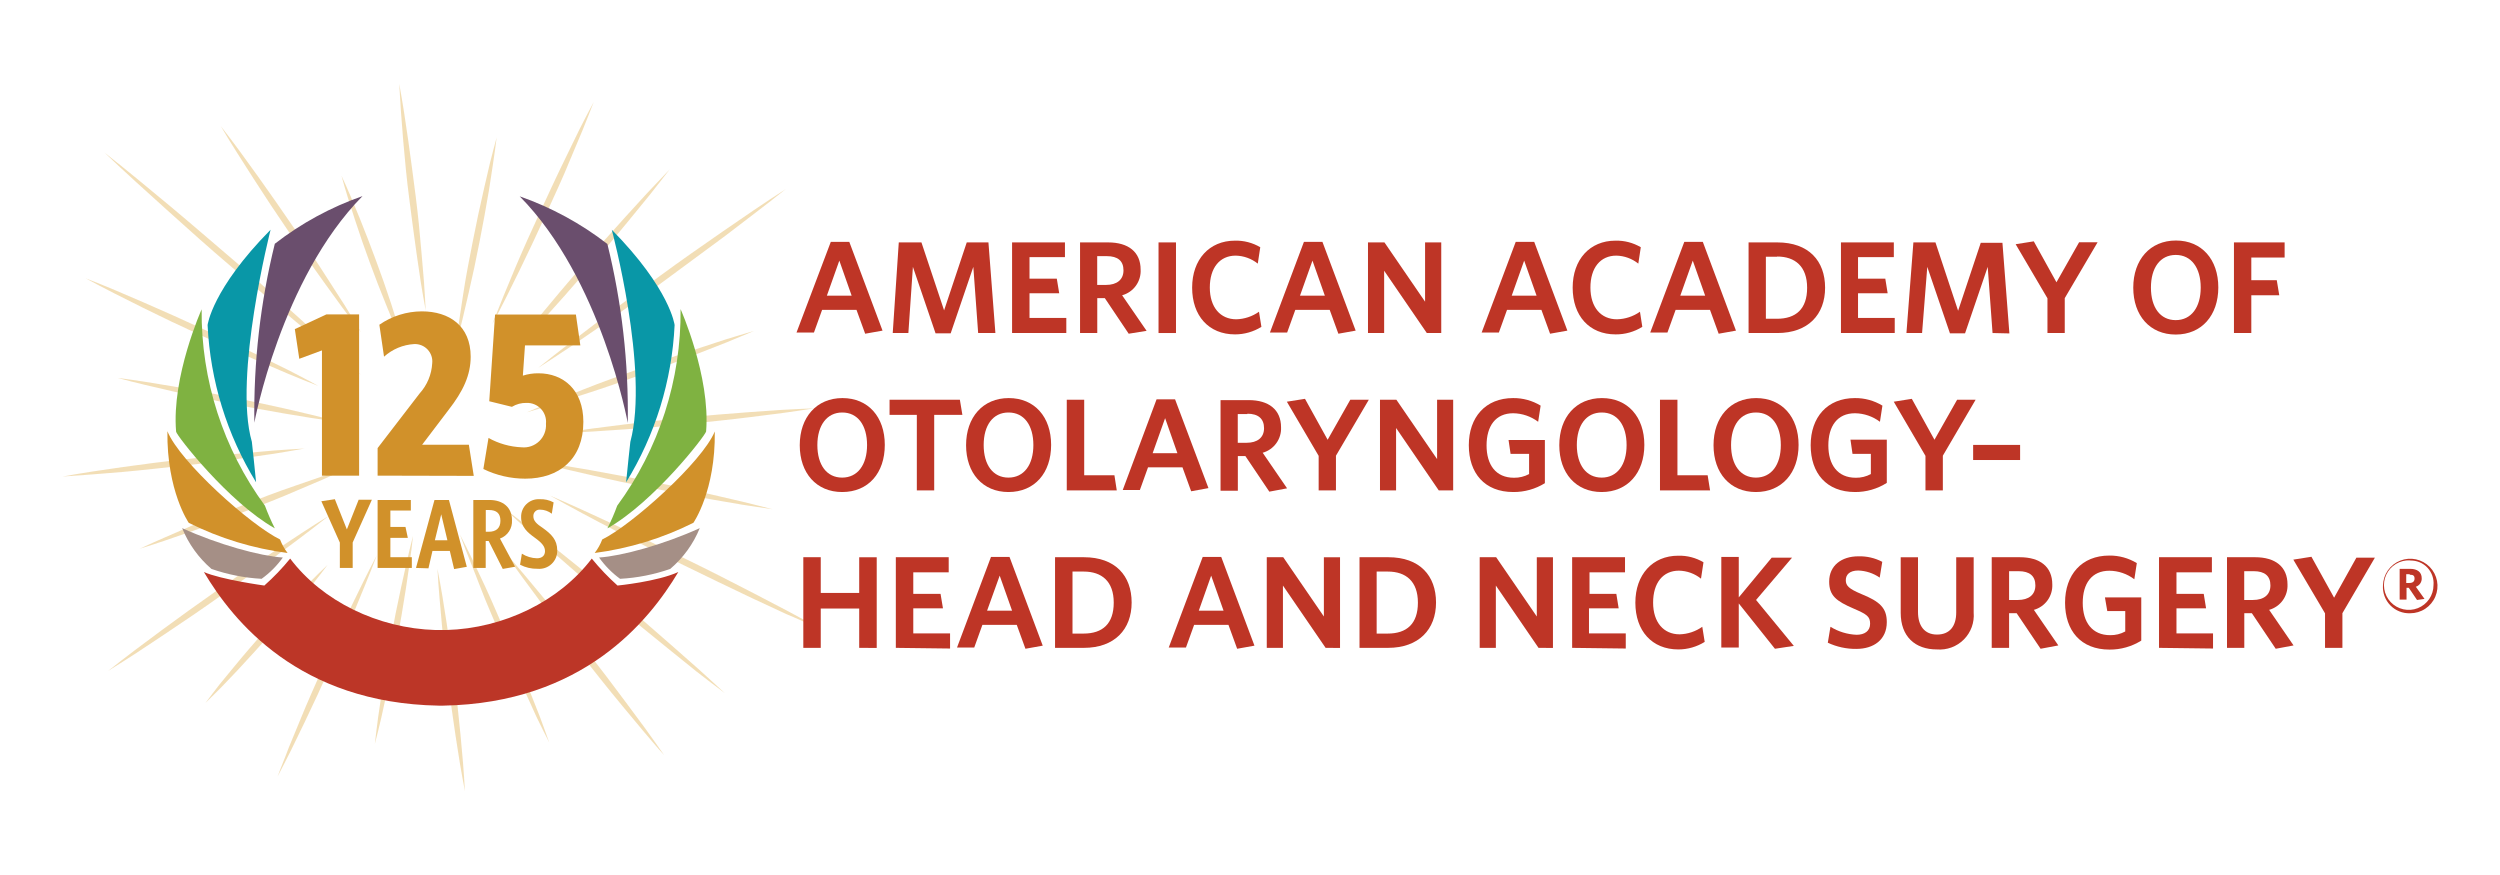 <svg width="160" height="56" viewBox="0 0 160 56" fill="none" xmlns="http://www.w3.org/2000/svg">
<g opacity="0.3">
<path d="M25.55 5.362C25.772 6.561 25.956 7.779 26.125 8.973C26.294 10.167 26.454 11.39 26.609 12.599C26.763 13.807 26.879 15.016 26.981 16.234L27.136 18.056C27.169 18.666 27.223 19.275 27.247 19.884C27.126 19.284 27.039 18.68 26.933 18.081L26.667 16.273C26.488 15.064 26.343 13.856 26.183 12.647C26.024 11.439 25.913 10.23 25.806 9.012C25.7 7.794 25.618 6.58 25.55 5.362Z" fill="#D4910B"/>
<path d="M14.132 8.074C14.949 9.123 15.732 10.201 16.506 11.284C17.279 12.367 18.038 13.454 18.787 14.552C19.537 15.649 20.276 16.756 20.991 17.878L22.07 19.555C22.413 20.125 22.77 20.686 23.104 21.261C22.693 20.739 22.302 20.203 21.9 19.671L20.73 18.056C19.952 16.978 19.198 15.881 18.449 14.784C17.7 13.687 16.96 12.579 16.244 11.458C15.529 10.336 14.809 9.23 14.132 8.074Z" fill="#D4910B"/>
<path d="M5.474 17.81C6.751 18.293 8.007 18.844 9.264 19.386C10.521 19.927 11.763 20.493 13.006 21.063C14.248 21.634 15.481 22.218 16.709 22.828L18.546 23.732C19.15 24.051 19.764 24.355 20.363 24.698C19.725 24.457 19.092 24.186 18.459 23.93L16.573 23.122C15.316 22.586 14.074 22.015 12.832 21.45C11.589 20.884 10.357 20.295 9.129 19.686C7.901 19.076 6.678 18.462 5.474 17.81Z" fill="#D4910B"/>
<path d="M4 30.499C5.286 30.262 6.577 30.074 7.867 29.89C9.158 29.706 10.453 29.542 11.734 29.407C13.015 29.271 14.325 29.112 15.626 29.001L17.559 28.831C18.212 28.788 18.86 28.735 19.493 28.706C18.85 28.827 18.207 28.923 17.559 29.035L15.626 29.315C14.335 29.503 13.04 29.663 11.759 29.798C10.477 29.934 9.163 30.088 7.862 30.204C6.562 30.32 5.315 30.407 4 30.499Z" fill="#D4910B"/>
<path d="M21.049 33.008C19.918 33.907 18.763 34.768 17.608 35.623C16.452 36.479 15.278 37.31 14.103 38.147C12.928 38.983 11.739 39.79 10.54 40.588L8.742 41.782C8.133 42.169 7.534 42.565 6.915 42.942C7.48 42.487 8.056 42.057 8.626 41.617L10.357 40.327C11.512 39.471 12.687 38.635 13.861 37.808C15.036 36.982 16.225 36.16 17.424 35.362C18.623 34.565 19.817 33.767 21.049 33.008Z" fill="#D4910B"/>
<path d="M24.114 35.546C23.66 36.759 23.148 37.963 22.664 39.152C22.181 40.341 21.649 41.526 21.122 42.71C20.595 43.894 20.054 45.064 19.493 46.229L18.647 47.974C18.352 48.549 18.067 49.134 17.762 49.705C17.98 49.096 18.246 48.496 18.463 47.892L19.203 46.099C19.686 44.904 20.223 43.72 20.745 42.541C21.267 41.361 21.813 40.187 22.379 39.022C22.945 37.856 23.505 36.691 24.114 35.546Z" fill="#D4910B"/>
<path d="M27.996 36.401C28.228 37.576 28.417 38.761 28.595 39.94C28.774 41.12 28.929 42.309 29.079 43.493C29.229 44.677 29.364 45.867 29.475 47.056L29.635 48.844C29.673 49.439 29.731 50.038 29.756 50.638C29.635 50.048 29.543 49.458 29.436 48.868L29.156 47.094C28.973 45.915 28.818 44.73 28.673 43.546C28.528 42.362 28.388 41.168 28.281 39.979C28.175 38.789 28.059 37.6 27.996 36.401Z" fill="#D4910B"/>
<path d="M32.173 35.178C33.101 36.227 33.995 37.301 34.88 38.374C35.764 39.447 36.639 40.544 37.505 41.617C38.37 42.691 39.216 43.822 40.047 44.938L41.294 46.621C41.696 47.191 42.111 47.752 42.508 48.332C42.024 47.81 41.594 47.273 41.135 46.746L39.796 45.137C38.906 44.063 38.041 42.971 37.176 41.874C36.31 40.776 35.465 39.684 34.633 38.572C33.802 37.46 32.965 36.329 32.173 35.178Z" fill="#D4910B"/>
<path d="M35.189 31.712C36.678 32.351 38.138 33.027 39.602 33.709C41.067 34.391 42.503 35.106 43.953 35.807C45.403 36.508 46.853 37.257 48.27 37.987L50.416 39.108C51.122 39.495 51.837 39.867 52.538 40.269C51.794 39.955 51.088 39.616 50.324 39.302L48.13 38.282C46.679 37.6 45.229 36.885 43.779 36.184C42.329 35.483 40.879 34.734 39.462 34.004C38.046 33.274 36.6 32.5 35.189 31.712Z" fill="#D4910B"/>
<path d="M35.958 27.715C37.292 27.497 38.631 27.328 39.97 27.164C41.309 26.999 42.653 26.859 43.997 26.719C45.34 26.579 46.684 26.468 48.033 26.371L50.054 26.231C50.73 26.202 51.402 26.153 52.079 26.139C51.412 26.25 50.74 26.337 50.073 26.434L48.062 26.69C46.723 26.859 45.379 26.994 44.04 27.13C42.701 27.265 41.352 27.386 40.004 27.478C38.655 27.57 37.311 27.671 35.958 27.715Z" fill="#D4910B"/>
<path d="M34.44 23.548C35.711 22.523 37.011 21.537 38.307 20.556C39.602 19.574 40.927 18.622 42.242 17.655C43.557 16.688 44.891 15.76 46.23 14.832L48.246 13.45C48.922 13 49.594 12.541 50.286 12.101C49.652 12.618 49.005 13.111 48.352 13.614L46.418 15.093C45.118 16.06 43.798 17.027 42.488 17.994C41.178 18.96 39.839 19.889 38.495 20.831C37.152 21.774 35.813 22.663 34.44 23.548Z" fill="#D4910B"/>
<path d="M31.501 20.754C31.984 19.531 32.468 18.337 32.98 17.128C33.492 15.92 34.024 14.74 34.561 13.58C35.097 12.42 35.653 11.211 36.228 10.042L37.094 8.263C37.393 7.687 37.683 7.103 37.998 6.527C37.77 7.141 37.514 7.741 37.277 8.35L36.518 10.153C36.035 11.352 35.474 12.541 34.938 13.725C34.401 14.909 33.836 16.094 33.27 17.264C32.704 18.433 32.119 19.603 31.501 20.754Z" fill="#D4910B"/>
<path d="M21.857 11.255C22.273 12.14 22.645 13.039 23.012 13.943C23.38 14.847 23.723 15.755 24.061 16.664C24.399 17.573 24.723 18.496 25.028 19.424L25.473 20.831C25.608 21.314 25.758 21.764 25.884 22.238C25.671 21.793 25.482 21.343 25.284 20.899L24.728 19.55C24.356 18.646 24.013 17.737 23.674 16.824C23.336 15.91 23.012 14.977 22.717 14.063C22.422 13.15 22.108 12.198 21.857 11.255Z" fill="#D4910B"/>
<path d="M6.678 9.756C8.099 10.878 9.496 12.033 10.888 13.193C12.281 14.354 13.644 15.543 15.021 16.713C16.399 17.882 17.753 19.096 19.097 20.309L21.112 22.131C21.775 22.75 22.447 23.355 23.099 23.983C22.384 23.427 21.688 22.852 20.982 22.281L18.889 20.551C17.501 19.386 16.133 18.201 14.751 17.027C13.368 15.852 12.024 14.644 10.681 13.435C9.337 12.227 7.988 11.008 6.678 9.756Z" fill="#D4910B"/>
<path d="M7.519 24.186C8.718 24.336 9.907 24.529 11.096 24.732C12.286 24.935 13.47 25.158 14.654 25.39C15.838 25.622 17.018 25.873 18.193 26.139L19.952 26.55C20.537 26.7 21.127 26.835 21.707 26.999C21.108 26.927 20.513 26.83 19.913 26.748L18.13 26.453C16.941 26.255 15.756 26.028 14.572 25.796C13.388 25.564 12.208 25.312 11.034 25.042C9.859 24.771 8.699 24.505 7.519 24.186Z" fill="#D4910B"/>
<path d="M8.94 35.12C10.023 34.608 11.12 34.154 12.223 33.67C13.325 33.187 14.432 32.771 15.544 32.331C16.655 31.891 17.772 31.466 18.898 31.084L20.59 30.499C21.161 30.316 21.721 30.117 22.297 29.943C21.755 30.204 21.209 30.427 20.663 30.688L19.014 31.389C17.917 31.872 16.805 32.293 15.693 32.728C14.582 33.163 13.465 33.583 12.339 33.98C11.212 34.376 10.086 34.768 8.94 35.12Z" fill="#D4910B"/>
<path d="M20.958 36.16C20.373 36.948 19.754 37.712 19.13 38.47C18.507 39.229 17.864 39.969 17.197 40.709C16.53 41.448 15.892 42.159 15.215 42.884L14.2 43.947C13.847 44.295 13.508 44.648 13.151 44.987C13.441 44.586 13.75 44.204 14.045 43.812L14.983 42.671C15.602 41.912 16.249 41.173 16.892 40.433C17.535 39.694 18.198 38.983 18.874 38.258C19.551 37.533 20.242 36.837 20.958 36.16Z" fill="#D4910B"/>
<path d="M26.435 34.294C26.314 35.42 26.149 36.537 25.98 37.654C25.811 38.77 25.613 39.887 25.415 40.999C25.216 42.111 24.999 43.217 24.757 44.324L24.395 45.968C24.259 46.514 24.139 47.07 23.989 47.616C24.047 47.051 24.129 46.49 24.197 45.929L24.443 44.252C24.612 43.135 24.81 42.023 25.009 40.912C25.207 39.8 25.429 38.688 25.671 37.586C25.913 36.484 26.149 35.386 26.435 34.294Z" fill="#D4910B"/>
<path d="M29.441 34.217C29.997 35.29 30.515 36.382 31.022 37.475C31.53 38.567 31.989 39.674 32.472 40.781C32.956 41.888 33.439 43 33.86 44.121L34.527 45.809C34.73 46.374 34.952 46.935 35.145 47.51C34.865 46.974 34.609 46.427 34.338 45.886L33.594 44.247C33.081 43.155 32.598 42.053 32.144 40.946C31.689 39.839 31.177 38.727 30.751 37.6C30.326 36.474 29.843 35.357 29.441 34.217Z" fill="#D4910B"/>
<path d="M32.289 32.559C33.521 33.477 34.706 34.434 35.914 35.391C37.123 36.348 38.292 37.325 39.467 38.292C40.642 39.258 41.812 40.269 42.962 41.284L44.688 42.807C45.253 43.324 45.824 43.831 46.385 44.358C45.766 43.904 45.166 43.425 44.557 42.961L42.759 41.511C41.56 40.544 40.381 39.577 39.201 38.611C38.022 37.644 36.862 36.629 35.711 35.618C34.561 34.608 33.41 33.612 32.289 32.559Z" fill="#D4910B"/>
<path d="M33.874 29.465C35.194 29.643 36.499 29.861 37.809 30.093C39.119 30.325 40.415 30.576 41.72 30.828C43.025 31.079 44.316 31.36 45.587 31.659L47.521 32.109C48.163 32.273 48.811 32.423 49.454 32.592C48.797 32.505 48.139 32.394 47.482 32.297L45.548 31.964C44.238 31.737 42.938 31.48 41.638 31.224C40.337 30.968 39.037 30.692 37.77 30.393C36.504 30.093 35.16 29.808 33.874 29.465Z" fill="#D4910B"/>
<path d="M33.71 26.39C34.899 25.873 36.098 25.424 37.301 24.94C38.505 24.457 39.718 24.031 40.927 23.596C42.136 23.161 43.344 22.736 44.581 22.334L46.404 21.735C47.023 21.551 47.637 21.353 48.255 21.179C47.666 21.44 47.066 21.663 46.472 21.924L44.669 22.629C43.47 23.113 42.252 23.538 41.043 23.978C39.834 24.418 38.626 24.838 37.389 25.235C36.151 25.631 34.957 26.037 33.71 26.39Z" fill="#D4910B"/>
<path d="M31.844 23.601C32.695 22.484 33.584 21.392 34.478 20.309C35.373 19.226 36.282 18.153 37.195 17.085C38.109 16.017 39.042 14.963 39.989 13.923L41.41 12.367C41.894 11.859 42.377 11.342 42.861 10.839C42.435 11.4 41.995 11.946 41.56 12.502L40.226 14.136C39.337 15.224 38.423 16.287 37.505 17.355C36.586 18.424 35.658 19.478 34.71 20.517C33.763 21.556 32.825 22.596 31.844 23.601Z" fill="#D4910B"/>
<path d="M29.175 22.083C29.311 20.962 29.49 19.845 29.659 18.733C29.828 17.621 30.05 16.509 30.268 15.398C30.485 14.286 30.718 13.189 30.974 12.086L31.356 10.438C31.501 9.892 31.631 9.341 31.786 8.794C31.723 9.36 31.631 9.916 31.554 10.477L31.302 12.13C31.119 13.242 30.906 14.354 30.693 15.461C30.481 16.567 30.244 17.674 29.988 18.772C29.731 19.869 29.485 20.995 29.175 22.083Z" fill="#D4910B"/>
</g>
<path d="M39.521 37.475C38.927 36.943 38.376 36.366 37.873 35.749C35.799 38.48 32.251 40.216 28.562 40.322H27.881C24.197 40.216 20.63 38.48 18.57 35.749C18.067 36.368 17.514 36.945 16.917 37.475C16.917 37.475 14.137 37.093 13.05 36.609C14.911 39.752 19.141 45.001 28.074 45.161H28.369C37.307 45.001 41.537 39.752 43.412 36.609C42.054 37.228 39.521 37.475 39.521 37.475Z" fill="#BC3627"/>
<path d="M18.101 35.681C16.651 35.589 13.978 34.855 11.657 33.801C12.066 34.807 12.709 35.702 13.533 36.411C14.568 36.771 15.648 36.984 16.743 37.044C17.267 36.668 17.726 36.207 18.101 35.681Z" fill="#A58F86"/>
<path d="M38.341 35.681C39.791 35.589 42.464 34.855 44.785 33.801C44.373 34.81 43.725 35.705 42.895 36.411C41.86 36.772 40.779 36.985 39.685 37.044C39.166 36.666 38.712 36.206 38.341 35.681Z" fill="#A58F86"/>
<path d="M18.405 35.391C18.203 35.127 18.04 34.836 17.922 34.526C16.041 33.612 11.502 29.556 10.714 27.599C10.666 31.432 12.082 33.462 12.082 33.462C14.067 34.455 16.204 35.107 18.405 35.391Z" fill="#D1912A"/>
<path d="M38.543 34.526C38.425 34.836 38.262 35.127 38.06 35.391C40.259 35.105 42.395 34.451 44.378 33.458C44.378 33.458 45.799 31.427 45.746 27.613C44.953 29.556 40.419 33.612 38.543 34.526Z" fill="#D1912A"/>
<path d="M17.589 33.815C17.351 33.344 17.14 32.86 16.956 32.365C14.283 28.723 12.862 24.314 12.905 19.797C12.905 19.797 10.971 24.104 11.271 27.628C11.29 27.86 14.601 32.128 17.589 33.815Z" fill="#7FB241"/>
<path d="M39.501 32.365C39.321 32.861 39.111 33.345 38.873 33.815C41.86 32.128 45.157 27.86 45.191 27.613C45.476 24.089 43.557 19.782 43.557 19.782C43.603 24.305 42.179 28.72 39.501 32.365Z" fill="#7FB241"/>
<path d="M16.119 28.276C14.915 24.109 17.318 14.702 17.318 14.702C13.557 18.511 13.286 20.802 13.286 20.802C13.455 24.365 14.522 27.827 16.39 30.867C16.336 30.258 16.119 28.276 16.119 28.276Z" fill="#0997A7"/>
<path d="M40.342 28.276C40.342 28.276 40.124 30.258 40.071 30.867C41.939 27.827 43.006 24.365 43.175 20.802C43.175 20.802 42.904 18.511 39.153 14.702C39.153 14.702 41.57 23.698 40.342 28.276Z" fill="#0997A7"/>
<path d="M16.278 27.053C16.278 27.053 17.97 17.868 23.2 12.55C21.177 13.257 19.281 14.287 17.588 15.601C16.664 19.346 16.224 23.195 16.278 27.053Z" fill="#6A4E6D"/>
<path d="M38.872 15.615C37.178 14.303 35.283 13.273 33.26 12.565C38.49 17.853 40.177 27.067 40.177 27.067C40.235 23.21 39.797 19.361 38.872 15.615Z" fill="#6A4E6D"/>
<path d="M20.605 30.441V22.426L19.154 22.963L18.869 21.063L20.89 20.121H22.983V30.441H20.605Z" fill="#D1912A"/>
<path d="M24.167 30.441V28.677L26.855 25.182C27.338 24.649 27.623 23.966 27.662 23.248C27.679 23.089 27.662 22.929 27.611 22.778C27.56 22.626 27.477 22.488 27.368 22.371C27.259 22.255 27.126 22.163 26.978 22.102C26.83 22.042 26.671 22.014 26.512 22.02C25.794 22.061 25.112 22.346 24.578 22.828L24.279 20.783C25.078 20.228 26.027 19.93 27 19.927C28.75 19.927 30.123 20.855 30.123 22.828C30.123 24.012 29.639 25.042 28.702 26.241L27.015 28.464H30.007L30.321 30.456L24.167 30.441Z" fill="#D1912A"/>
<path d="M33.613 30.635C32.685 30.634 31.769 30.423 30.935 30.016L31.264 28.029C31.916 28.392 32.645 28.597 33.391 28.628C33.596 28.648 33.803 28.622 33.997 28.554C34.192 28.485 34.369 28.375 34.517 28.231C34.664 28.087 34.779 27.913 34.852 27.72C34.926 27.527 34.957 27.321 34.942 27.115C34.96 26.944 34.94 26.772 34.885 26.609C34.831 26.446 34.742 26.296 34.624 26.171C34.507 26.045 34.365 25.945 34.206 25.879C34.048 25.813 33.877 25.781 33.705 25.786C33.373 25.776 33.045 25.864 32.762 26.037L31.312 25.68L31.684 20.13H36.857L37.142 22.107H33.599L33.463 24.041C33.786 23.938 34.124 23.887 34.464 23.891C36.035 23.891 37.335 24.935 37.335 26.999C37.335 29.378 35.798 30.635 33.613 30.635Z" fill="#D1912A"/>
<path d="M22.572 34.719V36.348H21.75V34.724L20.566 32.08L21.431 31.949L22.2 33.883L22.954 31.983H23.8L22.572 34.719Z" fill="#D1912A"/>
<path d="M24.167 36.348V31.998H26.294V32.675H24.984V33.724H25.951L26.101 34.424H24.984V35.662H26.357V36.348H24.167Z" fill="#D1912A"/>
<path d="M26.623 36.348L27.807 31.998H28.731L29.876 36.276L29.064 36.421L28.789 35.261H27.677L27.421 36.373L26.623 36.348ZM27.831 34.579H28.634L28.238 32.916L27.831 34.579Z" fill="#D1912A"/>
<path d="M31.273 34.623H31.085V36.348H30.292V31.998H31.317C32.197 31.998 32.767 32.481 32.767 33.288C32.784 33.542 32.719 33.794 32.58 34.007C32.441 34.22 32.237 34.381 31.998 34.468L32.965 36.271L32.177 36.411L31.273 34.623ZM31.273 34.033C31.757 34.033 32.027 33.796 32.027 33.327C32.027 32.858 31.781 32.641 31.293 32.641H31.09V34.033H31.273Z" fill="#D1912A"/>
<path d="M34.401 36.402C34.013 36.41 33.628 36.321 33.284 36.141L33.4 35.435C33.689 35.62 34.024 35.722 34.367 35.73C34.686 35.73 34.88 35.56 34.88 35.275C34.88 34.99 34.71 34.763 34.241 34.424C33.773 34.086 33.352 33.743 33.352 33.1C33.347 32.946 33.374 32.792 33.432 32.648C33.489 32.505 33.576 32.375 33.687 32.267C33.797 32.159 33.929 32.075 34.073 32.02C34.218 31.965 34.372 31.941 34.527 31.949C34.841 31.933 35.153 32.004 35.431 32.153L35.315 32.878C35.102 32.712 34.84 32.62 34.57 32.617C34.513 32.612 34.456 32.619 34.401 32.638C34.347 32.657 34.298 32.688 34.257 32.728C34.216 32.768 34.183 32.816 34.162 32.869C34.141 32.923 34.132 32.98 34.135 33.037C34.135 33.327 34.324 33.52 34.754 33.801C35.285 34.183 35.663 34.55 35.663 35.222C35.667 35.385 35.638 35.548 35.575 35.699C35.512 35.85 35.418 35.985 35.298 36.097C35.179 36.209 35.037 36.293 34.882 36.346C34.728 36.398 34.563 36.417 34.401 36.402Z" fill="#D1912A"/>
<path d="M53.171 15.48H54.355L56.482 21.16L55.371 21.358L54.815 19.83H52.615L52.093 21.281H50.977L53.171 15.48ZM52.92 18.922H54.505L53.717 16.679L52.92 18.922Z" fill="#BE3526"/>
<path d="M62.602 21.314L62.293 17.08L60.843 21.334H59.876L58.426 17.08L58.136 21.314H57.135L57.522 15.514H58.972L60.422 19.864L61.872 15.514H63.26L63.705 21.314H62.602Z" fill="#BE3526"/>
<path d="M64.773 21.314V15.514H68.157V16.456H65.889V17.834H67.635L67.789 18.767H65.889V20.348H68.244V21.314H64.773Z" fill="#BE3526"/>
<path d="M72.237 21.358L70.709 19.081H70.225V21.314H69.123V15.514H70.922C72.217 15.514 73 16.128 73 17.254C73.02 17.622 72.913 17.986 72.698 18.285C72.483 18.584 72.171 18.8 71.816 18.898L73.382 21.174L72.237 21.358ZM70.835 16.393H70.221V18.235H70.786C71.473 18.235 71.903 17.907 71.903 17.302C71.903 16.698 71.54 16.393 70.835 16.393Z" fill="#BE3526"/>
<path d="M74.146 21.314V15.514H75.263V21.314H74.146Z" fill="#BE3526"/>
<path d="M79.043 21.401C77.356 21.401 76.297 20.207 76.297 18.409C76.297 16.611 77.394 15.402 79.033 15.402C79.603 15.387 80.166 15.533 80.657 15.823L80.498 16.872C80.096 16.551 79.6 16.371 79.086 16.36C78.061 16.36 77.428 17.143 77.428 18.404C77.428 19.666 78.1 20.435 79.125 20.435C79.645 20.42 80.15 20.252 80.575 19.951L80.73 20.918C80.224 21.233 79.639 21.401 79.043 21.401Z" fill="#BE3526"/>
<path d="M83.451 15.48H84.636L86.763 21.16L85.656 21.358L85.1 19.83H82.9L82.378 21.281H81.276L83.451 15.48ZM83.2 18.922H84.79L83.998 16.679L83.2 18.922Z" fill="#BE3526"/>
<path d="M91.316 21.314L88.585 17.326V21.314H87.551V15.514H88.605L91.205 19.308V15.514H92.24V21.314H91.316Z" fill="#BE3526"/>
<path d="M97.006 15.48H98.19L100.312 21.16L99.205 21.358L98.65 19.83H96.45L95.928 21.281H94.826L97.006 15.48ZM96.75 18.922H98.34L97.547 16.679L96.75 18.922Z" fill="#BE3526"/>
<path d="M103.397 21.401C101.709 21.401 100.651 20.207 100.651 18.409C100.651 16.611 101.748 15.402 103.387 15.402C103.957 15.387 104.52 15.533 105.011 15.823L104.852 16.872C104.452 16.551 103.957 16.371 103.445 16.36C102.42 16.36 101.787 17.143 101.787 18.404C101.787 19.666 102.459 20.435 103.484 20.435C104.012 20.423 104.525 20.255 104.958 19.951L105.108 20.918C104.595 21.239 104.001 21.406 103.397 21.401Z" fill="#BE3526"/>
<path d="M107.795 15.48H108.98L111.102 21.16L109.995 21.358L109.439 19.83H107.24L106.717 21.281H105.615L107.795 15.48ZM107.539 18.922H109.13L108.337 16.679L107.539 18.922Z" fill="#BE3526"/>
<path d="M113.746 21.314H111.909V15.514H113.746C115.762 15.514 116.806 16.698 116.806 18.414C116.806 20.13 115.723 21.314 113.746 21.314ZM113.746 16.432H113.016V20.401H113.722C114.94 20.401 115.656 19.777 115.656 18.419C115.656 17.061 114.897 16.418 113.736 16.418L113.746 16.432Z" fill="#BE3526"/>
<path d="M117.821 21.314V15.514H121.205V16.456H118.914V17.834H120.659L120.809 18.767H118.914V20.348H121.263V21.314H117.821Z" fill="#BE3526"/>
<path d="M127.523 21.314L127.214 17.08L125.763 21.334H124.797L123.346 17.08L123.013 21.314H122.012L122.457 15.514H123.869L125.319 19.889L126.769 15.538H128.156L128.601 21.339L127.523 21.314Z" fill="#BE3526"/>
<path d="M132.144 19.081V21.314H131.037V19.091L129.002 15.63L130.162 15.446L131.613 18.066L133.063 15.504H134.247L132.144 19.081Z" fill="#BE3526"/>
<path d="M139.246 21.411C137.597 21.411 136.529 20.198 136.529 18.409C136.529 16.621 137.607 15.393 139.26 15.393C140.913 15.393 141.972 16.606 141.972 18.395C141.972 20.183 140.908 21.411 139.246 21.411ZM139.246 16.316C138.255 16.316 137.66 17.133 137.66 18.404C137.66 19.676 138.255 20.488 139.246 20.488C140.237 20.488 140.846 19.671 140.846 18.404C140.846 17.138 140.241 16.316 139.25 16.316H139.246Z" fill="#BE3526"/>
<path d="M144.084 16.48V17.931H145.713L145.873 18.898H144.084V21.314H142.973V15.514H146.216V16.48H144.084Z" fill="#BE3526"/>
<path d="M53.896 31.49C52.253 31.49 51.184 30.282 51.184 28.493C51.184 26.704 52.262 25.477 53.916 25.477C55.569 25.477 56.627 26.685 56.627 28.474C56.627 30.262 55.588 31.49 53.896 31.49ZM53.896 26.4C52.929 26.4 52.311 27.217 52.311 28.483C52.311 29.75 52.905 30.567 53.896 30.567C54.887 30.567 55.492 29.75 55.492 28.483C55.492 27.217 54.897 26.4 53.906 26.4H53.896Z" fill="#BE3526"/>
<path d="M59.789 26.55V31.384H58.677V26.55H56.932V25.583H61.432L61.592 26.55H59.789Z" fill="#BE3526"/>
<path d="M64.541 31.49C62.897 31.49 61.829 30.282 61.829 28.493C61.829 26.704 62.907 25.477 64.56 25.477C66.213 25.477 67.272 26.685 67.272 28.474C67.272 30.262 66.223 31.49 64.541 31.49ZM64.541 26.4C63.55 26.4 62.955 27.217 62.955 28.483C62.955 29.75 63.55 30.567 64.541 30.567C65.532 30.567 66.136 29.75 66.136 28.483C66.136 27.217 65.541 26.4 64.55 26.4H64.541Z" fill="#BE3526"/>
<path d="M68.273 31.384V25.583H69.389V30.417H71.323L71.473 31.384H68.273Z" fill="#BE3526"/>
<path d="M74.02 25.559H75.205L77.341 31.239L76.234 31.442L75.678 29.909H73.474L72.952 31.36H71.855L74.02 25.559ZM73.769 29.005H75.354L74.567 26.762L73.769 29.005Z" fill="#BE3526"/>
<path d="M81.237 31.466L79.705 29.189H79.222V31.408H78.115V25.607H79.913C81.204 25.607 81.987 26.221 81.987 27.347C82.004 27.712 81.897 28.071 81.683 28.367C81.47 28.663 81.163 28.877 80.812 28.976L82.373 31.253L81.237 31.466ZM79.831 26.501H79.217V28.338H79.782C80.469 28.338 80.899 28.01 80.899 27.405C80.899 26.801 80.532 26.477 79.831 26.477V26.501Z" fill="#BE3526"/>
<path d="M85.501 29.165V31.384H84.394V29.175L82.359 25.709L83.519 25.525L84.969 28.145L86.419 25.583H87.604L85.501 29.165Z" fill="#BE3526"/>
<path d="M92.08 31.384L89.349 27.391V31.384H88.319V25.583H89.368L91.974 29.383V25.583H93.003V31.384H92.08Z" fill="#BE3526"/>
<path d="M96.851 31.49C95.014 31.49 94.004 30.282 94.004 28.493C94.004 26.704 95.072 25.477 96.837 25.477C97.458 25.47 98.07 25.638 98.601 25.96L98.442 26.994C97.981 26.648 97.423 26.456 96.846 26.448C95.71 26.448 95.14 27.275 95.14 28.508C95.14 29.74 95.725 30.576 96.895 30.576C97.232 30.581 97.565 30.5 97.862 30.34V29.049H96.677L96.547 28.159H98.872V30.924C98.265 31.299 97.565 31.495 96.851 31.49Z" fill="#BE3526"/>
<path d="M102.507 31.49C100.859 31.49 99.795 30.282 99.795 28.493C99.795 26.704 100.868 25.477 102.522 25.477C104.175 25.477 105.238 26.685 105.238 28.474C105.238 30.262 104.17 31.49 102.507 31.49ZM102.507 26.4C101.516 26.4 100.917 27.217 100.917 28.483C100.917 29.75 101.516 30.567 102.507 30.567C103.498 30.567 104.102 29.75 104.102 28.483C104.102 27.217 103.508 26.4 102.517 26.4H102.507Z" fill="#BE3526"/>
<path d="M106.239 31.384V25.583H107.356V30.417H109.289L109.444 31.384H106.239Z" fill="#BE3526"/>
<path d="M112.378 31.49C110.73 31.49 109.666 30.282 109.666 28.493C109.666 26.704 110.739 25.477 112.393 25.477C114.046 25.477 115.109 26.685 115.109 28.474C115.109 30.262 114.041 31.49 112.378 31.49ZM112.378 26.4C111.387 26.4 110.788 27.217 110.788 28.483C110.788 29.75 111.387 30.567 112.378 30.567C113.369 30.567 113.973 29.75 113.973 28.483C113.973 27.217 113.379 26.4 112.388 26.4H112.378Z" fill="#BE3526"/>
<path d="M118.73 31.49C116.888 31.49 115.883 30.282 115.883 28.493C115.883 26.704 116.946 25.477 118.711 25.477C119.332 25.47 119.944 25.637 120.475 25.96L120.316 26.994C119.856 26.647 119.297 26.456 118.72 26.448C117.584 26.448 117.014 27.275 117.014 28.508C117.014 29.74 117.604 30.576 118.769 30.576C119.106 30.582 119.439 30.5 119.735 30.34V29.049H118.561L118.43 28.14H120.755V30.905C120.15 31.289 119.447 31.492 118.73 31.49Z" fill="#BE3526"/>
<path d="M124.342 29.165V31.384H123.23V29.175L121.2 25.709L122.356 25.525L123.806 28.145L125.256 25.583H126.44L124.342 29.165Z" fill="#BE3526"/>
<path d="M126.281 29.441V28.474H129.287V29.441H126.281Z" fill="#BE3526"/>
<path d="M54.989 41.463V38.944H52.528V41.463H51.412V35.662H52.528V37.948H54.989V35.667H56.11V41.468L54.989 41.463Z" fill="#BE3526"/>
<path d="M57.333 41.463V35.662H60.717V36.629H58.45V38.006H60.195L60.35 38.934H58.45V40.539H60.804V41.506L57.333 41.463Z" fill="#BE3526"/>
<path d="M63.424 35.642H64.608L66.735 41.322L65.628 41.521L65.073 39.993H62.873L62.351 41.443H61.249L63.424 35.642ZM63.173 39.084H64.773L63.98 36.841L63.173 39.084Z" fill="#BE3526"/>
<path d="M69.365 41.463H67.523V35.662H69.365C71.381 35.662 72.425 36.846 72.425 38.562C72.425 40.278 71.337 41.463 69.365 41.463ZM69.365 36.58H68.64V40.549H69.346C70.564 40.549 71.279 39.925 71.279 38.567C71.279 37.209 70.516 36.58 69.355 36.58H69.365Z" fill="#BE3526"/>
<path d="M76.974 35.642H78.158L80.285 41.322L79.178 41.521L78.622 39.993H76.423L75.901 41.443H74.799L76.974 35.642ZM76.722 39.084H78.308L77.515 36.841L76.722 39.084Z" fill="#BE3526"/>
<path d="M84.839 41.463L82.108 37.475V41.463H81.073V35.662H82.127L84.728 39.456V35.667H85.762V41.468L84.839 41.463Z" fill="#BE3526"/>
<path d="M88.832 41.463H87.009V35.662H88.851C90.867 35.662 91.906 36.846 91.906 38.562C91.906 40.278 90.804 41.463 88.832 41.463ZM88.832 36.58H88.106V40.549H88.812C90.031 40.549 90.746 39.925 90.746 38.567C90.746 37.209 89.982 36.58 88.822 36.58H88.832Z" fill="#BE3526"/>
<path d="M98.466 41.463L95.735 37.475V41.463H94.7V35.662H95.754L98.355 39.456V35.667H99.389V41.468L98.466 41.463Z" fill="#BE3526"/>
<path d="M100.617 41.463V35.662H104.001V36.629H101.729V38.006H103.445L103.595 38.934H101.695V40.539H104.049V41.506L100.617 41.463Z" fill="#BE3526"/>
<path d="M107.414 41.564C105.722 41.564 104.663 40.37 104.663 38.572C104.663 36.774 105.765 35.565 107.404 35.565C107.973 35.549 108.534 35.695 109.023 35.986L108.864 37.035C108.463 36.712 107.967 36.532 107.452 36.522C106.427 36.522 105.799 37.305 105.799 38.567C105.799 39.829 106.471 40.597 107.496 40.597C108.016 40.583 108.521 40.414 108.946 40.114L109.101 41.081C108.594 41.396 108.01 41.564 107.414 41.564Z" fill="#BE3526"/>
<path d="M113.596 41.521L111.281 38.62V41.443H110.164V35.642H111.281V38.233L113.388 35.691H114.689L112.388 38.398L114.805 41.337L113.596 41.521Z" fill="#BE3526"/>
<path d="M118.803 41.53C118.173 41.536 117.55 41.4 116.98 41.134L117.149 40.114C117.654 40.425 118.23 40.602 118.822 40.626C119.334 40.626 119.687 40.385 119.687 39.921C119.687 39.456 119.484 39.316 118.643 38.954C117.517 38.47 117.067 38.122 117.067 37.223C117.067 36.198 117.855 35.604 118.938 35.604C119.469 35.589 119.995 35.71 120.465 35.957L120.301 36.967C119.896 36.687 119.42 36.529 118.928 36.513C118.377 36.513 118.131 36.779 118.131 37.131C118.131 37.484 118.319 37.678 119.122 38.016C120.316 38.499 120.755 38.915 120.755 39.814C120.755 40.941 119.919 41.53 118.803 41.53Z" fill="#BE3526"/>
<path d="M123.96 41.564C122.559 41.564 121.645 40.733 121.645 39.22V35.667H122.752V39.162C122.752 40.041 123.158 40.612 123.97 40.612C124.782 40.612 125.198 40.075 125.198 39.2V35.667H126.315V39.2C126.342 39.517 126.299 39.835 126.191 40.134C126.082 40.432 125.91 40.703 125.686 40.928C125.462 41.153 125.191 41.327 124.893 41.437C124.595 41.546 124.277 41.59 123.96 41.564Z" fill="#BE3526"/>
<path d="M130.598 41.521L129.065 39.244H128.582V41.463H127.47V35.662H129.268C130.564 35.662 131.347 36.276 131.347 37.402C131.363 37.767 131.256 38.127 131.042 38.423C130.827 38.719 130.519 38.933 130.167 39.031L131.733 41.308L130.598 41.521ZM129.196 36.556H128.582V38.398H129.147C129.834 38.398 130.264 38.069 130.264 37.465C130.264 36.861 129.892 36.556 129.196 36.556Z" fill="#BE3526"/>
<path d="M135.011 41.574C133.169 41.574 132.164 40.361 132.164 38.572C132.164 36.783 133.227 35.556 134.992 35.556C135.613 35.548 136.225 35.716 136.756 36.039L136.597 37.073C136.138 36.724 135.578 36.532 135.001 36.527C133.865 36.527 133.295 37.349 133.295 38.586C133.295 39.824 133.899 40.651 135.05 40.651C135.387 40.657 135.72 40.576 136.016 40.414V39.108H134.866L134.716 38.233H137.041V40.999C136.433 41.379 135.729 41.579 135.011 41.574Z" fill="#BE3526"/>
<path d="M138.177 41.463V35.662H141.561V36.629H139.294V38.006H141.039L141.189 38.934H139.294V40.539H141.634V41.506L138.177 41.463Z" fill="#BE3526"/>
<path d="M145.646 41.521L144.118 39.244H143.635V41.463H142.528V35.662H144.326C145.622 35.662 146.4 36.276 146.4 37.402C146.417 37.766 146.31 38.126 146.097 38.422C145.883 38.717 145.576 38.932 145.225 39.031L146.787 41.308L145.646 41.521ZM144.244 36.556H143.63V38.398H144.191C144.882 38.398 145.307 38.069 145.307 37.465C145.307 36.861 144.94 36.556 144.244 36.556Z" fill="#BE3526"/>
<path d="M149.914 39.244V41.463H148.802V39.254L146.772 35.816L147.932 35.633L149.382 38.253L150.809 35.691H151.993L149.914 39.244Z" fill="#BE3526"/>
<path d="M154.25 39.249C154.015 39.258 153.781 39.218 153.562 39.13C153.343 39.043 153.146 38.911 152.981 38.742C152.817 38.574 152.691 38.372 152.609 38.151C152.528 37.931 152.494 37.695 152.51 37.46C152.519 37.117 152.628 36.783 152.825 36.502C153.023 36.221 153.298 36.004 153.618 35.879C153.938 35.754 154.288 35.725 154.623 35.798C154.959 35.87 155.266 36.041 155.505 36.287C155.745 36.533 155.906 36.844 155.97 37.182C156.033 37.519 155.995 37.868 155.861 38.184C155.727 38.501 155.503 38.77 155.216 38.96C154.93 39.149 154.594 39.249 154.25 39.249ZM154.25 35.865C153.933 35.846 153.618 35.924 153.346 36.086C153.073 36.249 152.856 36.49 152.722 36.777C152.587 37.065 152.543 37.386 152.593 37.7C152.643 38.013 152.787 38.304 153.004 38.535C153.222 38.766 153.504 38.926 153.814 38.995C154.124 39.064 154.447 39.039 154.742 38.922C155.037 38.805 155.29 38.602 155.469 38.34C155.648 38.078 155.744 37.768 155.744 37.45C155.762 37.247 155.736 37.042 155.669 36.849C155.602 36.656 155.495 36.479 155.355 36.33C155.215 36.181 155.045 36.064 154.856 35.985C154.668 35.907 154.464 35.869 154.26 35.874L154.25 35.865ZM154.69 38.398L154.163 37.62H154.018V38.374H153.578V36.406H154.255C154.71 36.406 154.99 36.619 154.99 37.006C154.996 37.126 154.962 37.244 154.894 37.343C154.826 37.441 154.727 37.515 154.613 37.552L155.169 38.33L154.69 38.398ZM154.207 36.749H153.999V37.31H154.202C154.41 37.31 154.531 37.218 154.531 37.03C154.531 36.841 154.444 36.783 154.236 36.783L154.207 36.749Z" fill="#BE3526"/>
</svg>
